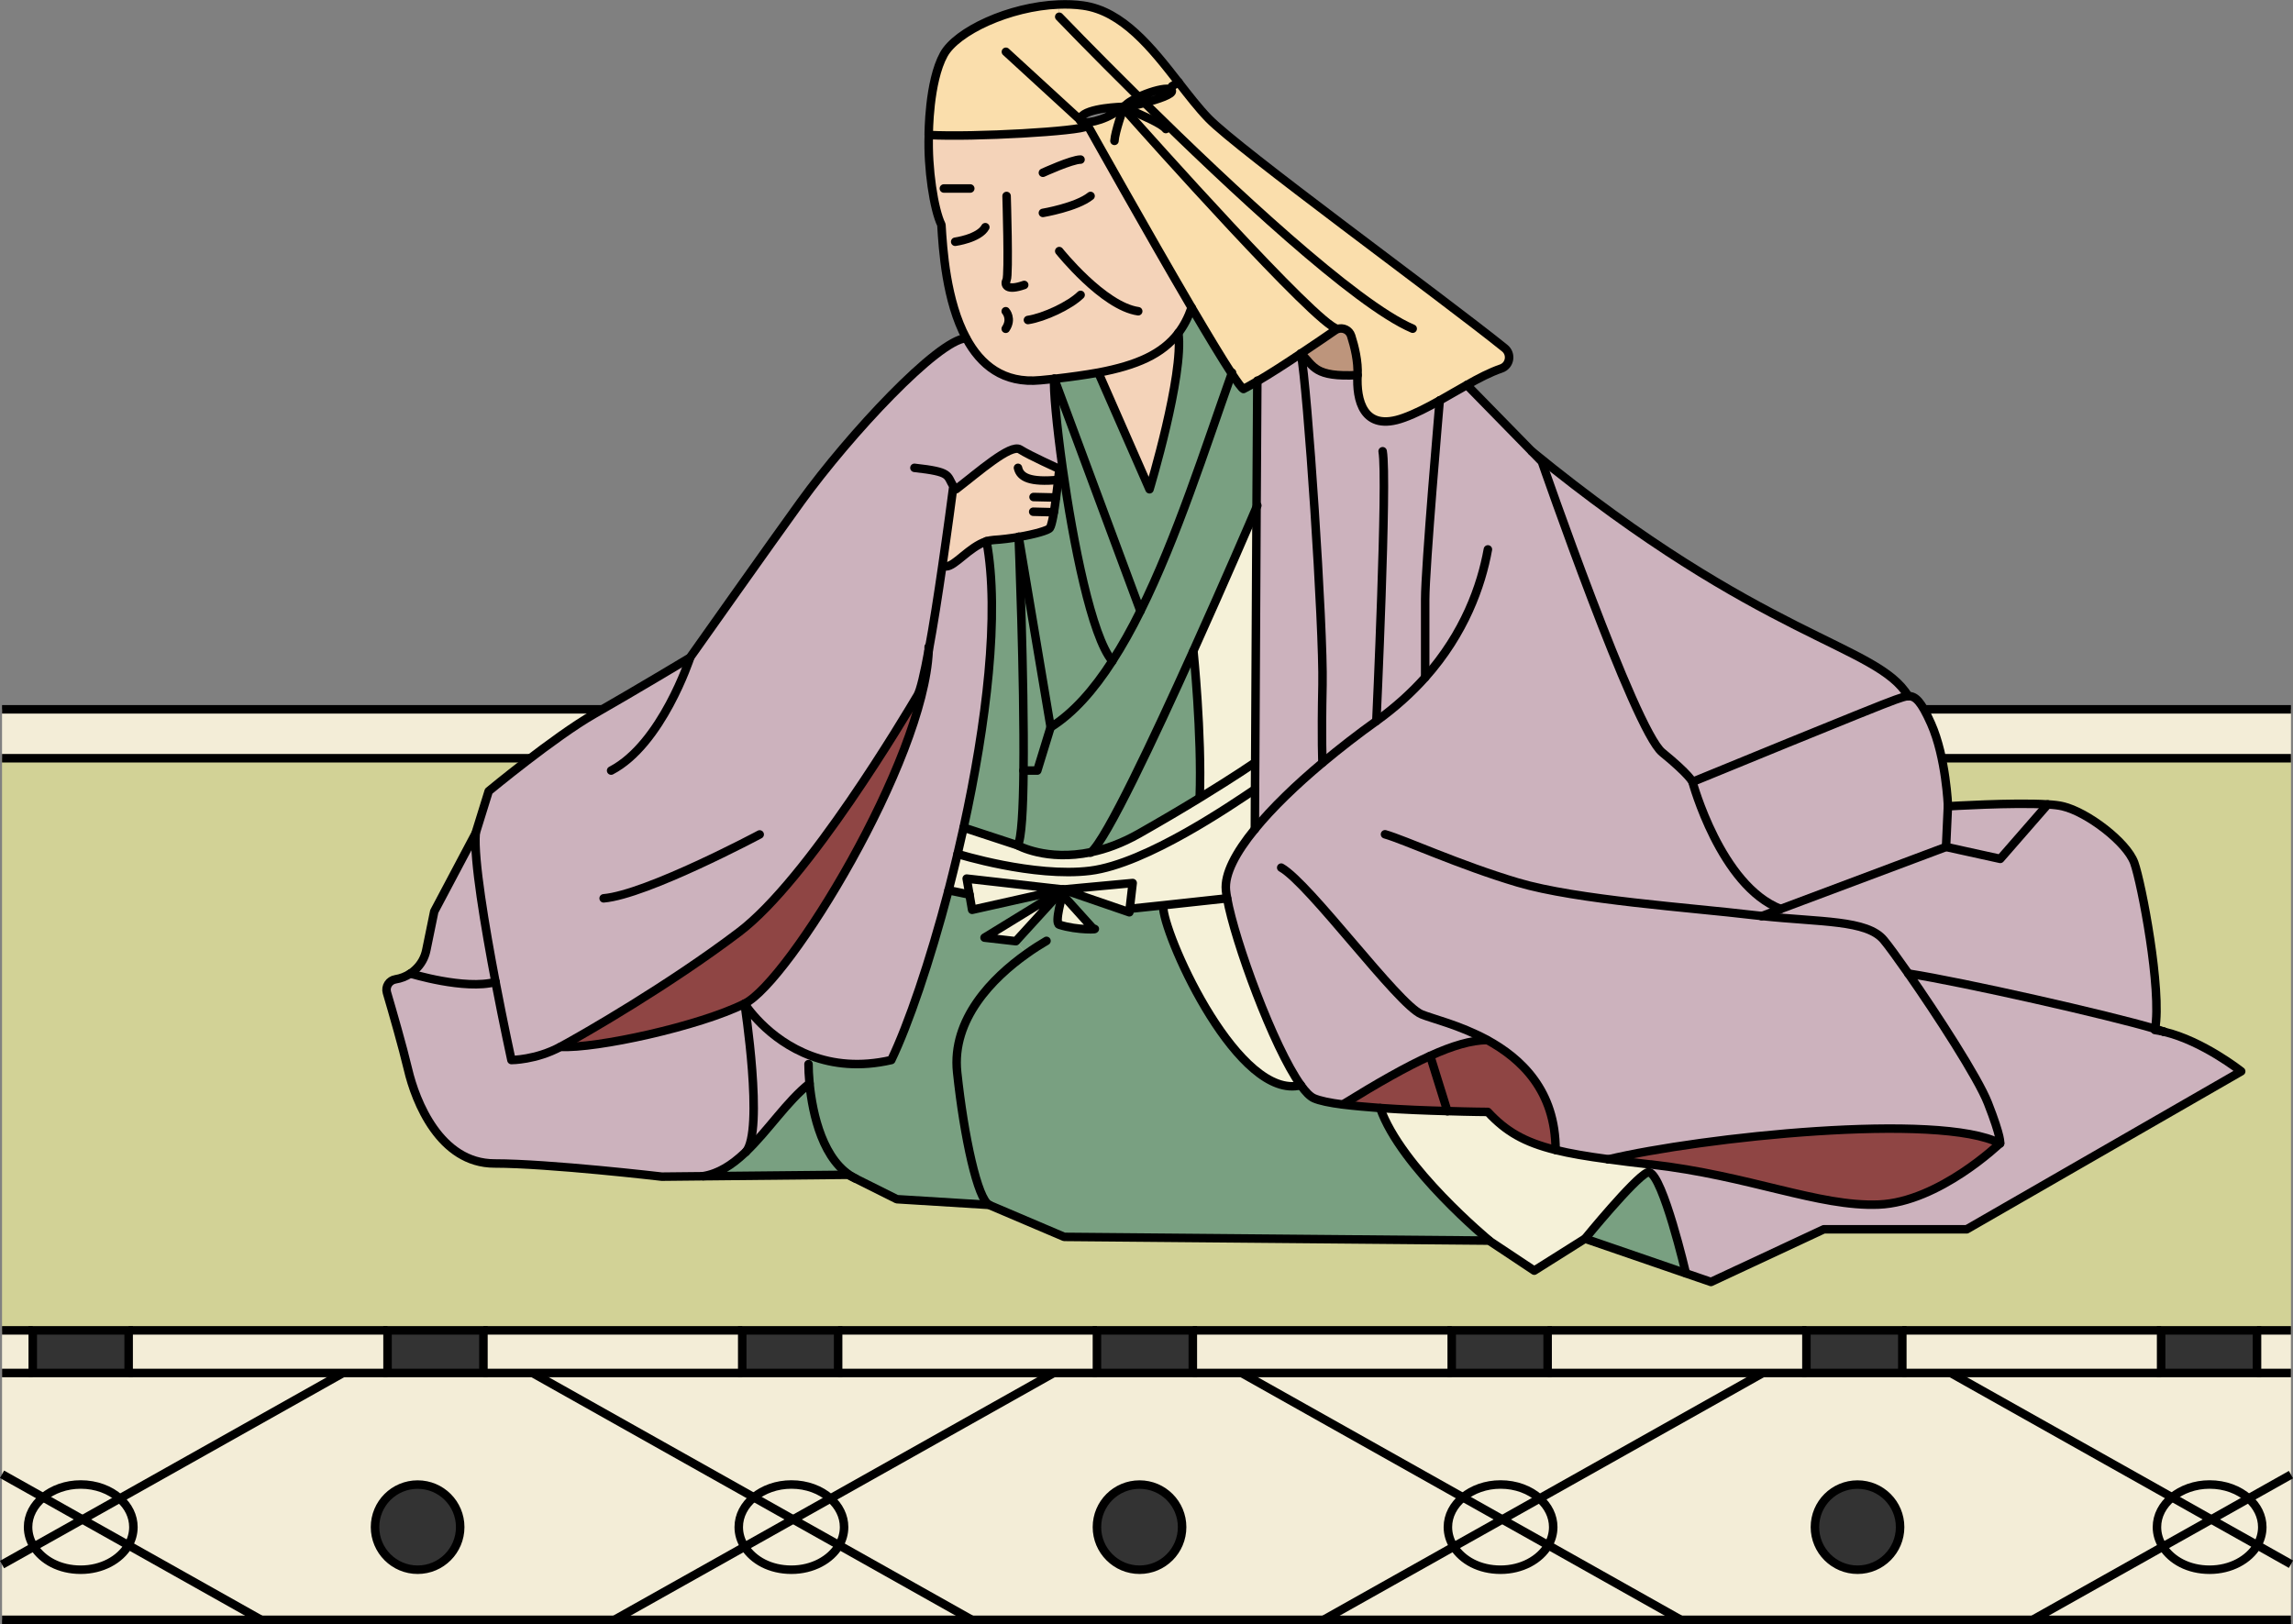 <?xml version="1.0" encoding="UTF-8"?>
<svg id="_レイヤー_1" data-name="レイヤー 1" xmlns="http://www.w3.org/2000/svg" viewBox="0 0 269.51 190.93">
  <rect x="0" y="0" width="269.51" height="190.93" fill="#808080" stroke="none"/>
  <defs>
    <style>
      .cls-1 {
        fill: #79a081;
      }

      .cls-1, .cls-2, .cls-3, .cls-4, .cls-5, .cls-6, .cls-7, .cls-8, .cls-9, .cls-10 {
        stroke-width: 0px;
      }

      .cls-2 {
        fill: #8f4544;
      }

      .cls-11 {
        stroke-miterlimit: 10;
      }

      .cls-11, .cls-12 {
        fill: none;
        stroke: #000;
      }

      .cls-3 {
        fill: #bd957c;
      }

      .cls-4 {
        fill: #f3edd7;
      }

      .cls-12 {
        stroke-linecap: round;
        stroke-linejoin: round;
      }

      .cls-5 {
        fill: #333;
      }

      .cls-6 {
        fill: #f4d3b9;
      }

      .cls-7 {
        fill: #fadeac;
      }

      .cls-8 {
        fill: #d2d296;
      }

      .cls-9 {
        fill: #f5f1d8;
      }

      .cls-10 {
        fill: #ccb2bd;
      }
    </style>
  </defs>
  <g>
    <g>
      <rect class="cls-4" x=".24" y="156.4" width="3.61" height="5.01"/>
      <path class="cls-4" d="m269.27,183.89v6.54h-30.35l15.3-8.6c1.03,1.61,3.1,2.71,5.5,2.71s4.6-1.18,5.6-2.87l3.96,2.22Z"/>
      <path class="cls-4" d="m269.27,173.36v10.53l-3.96-2.22c.38-.65.59-1.38.59-2.14,0-1.3-.61-2.48-1.61-3.37l4.98-2.8Z"/>
      <path class="cls-4" d="m269.27,161.41v11.95l-4.98,2.8c-1.13-1-2.76-1.64-4.58-1.64s-3.3.58-4.42,1.51l-26.01-14.62h39.99Z"/>
      <polygon class="cls-4" points="269.27 83.39 269.27 89.14 1.13 89.14 .24 89.14 .24 83.39 269.27 83.39"/>
      <rect class="cls-4" x="265.28" y="156.4" width="3.98" height="5.01"/>
      <path class="cls-4" d="m265.9,179.53c0,.76-.21,1.49-.59,2.14l-5.4-3.04,4.38-2.47c1,.89,1.61,2.07,1.61,3.37Z"/>
      <path class="cls-4" d="m259.91,178.63l5.4,3.04c-1,1.7-3.12,2.87-5.6,2.87s-4.47-1.1-5.5-2.71l5.7-3.2Z"/>
      <rect class="cls-5" x="254.01" y="156.4" width="11.27" height="5.01"/>
      <path class="cls-4" d="m264.29,176.16l-4.38,2.47-4.62-2.6c1.13-.93,2.69-1.51,4.42-1.51,1.82,0,3.44.63,4.58,1.64Z"/>
      <path class="cls-4" d="m259.91,178.63l-5.7,3.2c-.44-.68-.69-1.47-.69-2.3,0-1.37.68-2.6,1.77-3.5l4.62,2.6Z"/>
      <path class="cls-4" d="m229.28,161.41l26.01,14.62c-1.09.9-1.77,2.13-1.77,3.5,0,.83.25,1.62.69,2.3l-15.3,8.6h-41.35l-15.6-8.77c.38-.65.59-1.38.59-2.14,0-1.3-.61-2.48-1.61-3.36l26.25-14.76h22.08Zm-5.95,18.12c0-2.76-2.24-5-5-5s-5.01,2.24-5.01,5,2.24,5.01,5.01,5.01,5-2.24,5-5.01Z"/>
      <polygon class="cls-4" points="254.01 161.41 229.28 161.41 223.59 161.41 223.59 156.4 254.01 156.4 254.01 161.41"/>
      <rect class="cls-5" x="212.32" y="156.4" width="11.27" height="5.01"/>
      <path class="cls-5" d="m218.33,174.52c2.76,0,5,2.24,5,5s-2.24,5.01-5,5.01-5.01-2.24-5.01-5.01,2.24-5,5.01-5Z"/>
      <path class="cls-4" d="m207.2,161.41l-26.25,14.76c-1.13-1.01-2.76-1.64-4.58-1.64s-3.3.58-4.42,1.51l-26.01-14.62h61.26Z"/>
      <polygon class="cls-4" points="181.9 161.41 181.9 156.4 212.32 156.4 212.32 161.41 207.2 161.41 181.9 161.41"/>
      <path class="cls-4" d="m197.56,190.43h-42l15.3-8.6c1.03,1.61,3.11,2.71,5.5,2.71s4.6-1.18,5.6-2.87l15.6,8.77Z"/>
      <path class="cls-4" d="m182.56,179.53c0,.76-.21,1.49-.59,2.14l-5.4-3.04,4.38-2.46c1,.88,1.61,2.06,1.61,3.36Z"/>
      <path class="cls-4" d="m176.57,178.63l5.4,3.04c-1,1.7-3.12,2.87-5.6,2.87s-4.47-1.1-5.5-2.71l5.7-3.2Z"/>
      <rect class="cls-5" x="170.63" y="156.4" width="11.27" height="5.01"/>
      <path class="cls-4" d="m176.37,174.52c1.82,0,3.44.63,4.58,1.64l-4.38,2.46-4.62-2.6c1.13-.93,2.69-1.51,4.42-1.51Z"/>
      <path class="cls-4" d="m176.57,178.63l-5.7,3.2c-.44-.68-.69-1.47-.69-2.3,0-1.37.68-2.6,1.77-3.5l4.62,2.6Z"/>
      <path class="cls-4" d="m145.93,161.41l26.01,14.62c-1.09.9-1.77,2.13-1.77,3.5,0,.83.25,1.62.69,2.3l-15.3,8.6h-41.35l-15.6-8.77c.38-.65.59-1.38.59-2.14,0-1.3-.61-2.48-1.61-3.36l26.25-14.76h22.08Zm-6.99,18.12c0-2.76-2.24-5-5-5s-5.01,2.24-5.01,5,2.24,5.01,5.01,5.01,5-2.24,5-5.01Z"/>
      <polygon class="cls-4" points="170.63 161.41 145.93 161.41 140.2 161.41 140.2 156.4 170.63 156.4 170.63 161.41"/>
      <rect class="cls-5" x="128.93" y="156.4" width="11.27" height="5.01"/>
      <path class="cls-5" d="m133.94,174.52c2.76,0,5,2.24,5,5s-2.24,5.01-5,5.01-5.01-2.24-5.01-5.01,2.24-5,5.01-5Z"/>
      <path class="cls-4" d="m123.85,161.41l-26.25,14.76c-1.13-1.01-2.76-1.64-4.58-1.64s-3.3.58-4.42,1.51l-26.01-14.62h61.26Z"/>
      <polygon class="cls-4" points="128.93 161.41 123.85 161.41 98.51 161.41 98.51 156.4 128.93 156.4 128.93 161.41"/>
      <path class="cls-4" d="m114.22,190.43h-42l15.3-8.6c1.03,1.61,3.1,2.71,5.5,2.71s4.6-1.18,5.6-2.87l15.6,8.77Z"/>
      <path class="cls-4" d="m99.21,179.53c0,.76-.21,1.49-.59,2.14l-5.4-3.04,4.38-2.46c1,.88,1.61,2.06,1.61,3.36Z"/>
      <path class="cls-4" d="m93.22,178.63l5.4,3.04c-1,1.7-3.12,2.87-5.6,2.87s-4.47-1.1-5.5-2.71l5.7-3.2Z"/>
      <rect class="cls-5" x="87.24" y="156.4" width="11.27" height="5.01"/>
      <path class="cls-4" d="m93.02,174.52c1.82,0,3.44.63,4.58,1.64l-4.38,2.46-4.62-2.6c1.13-.93,2.69-1.51,4.42-1.51Z"/>
      <path class="cls-4" d="m93.22,178.63l-5.7,3.2c-.44-.68-.69-1.47-.69-2.3,0-1.37.68-2.6,1.77-3.5l4.62,2.6Z"/>
      <path class="cls-4" d="m62.59,161.41l26.01,14.62c-1.09.9-1.77,2.13-1.77,3.5,0,.83.25,1.62.69,2.3l-15.3,8.6H30.69l-15.6-8.77c.38-.65.59-1.38.59-2.14,0-1.3-.61-2.48-1.61-3.36l26.25-14.76h22.27Zm-8.5,18.12c0-2.76-2.24-5-5-5s-5.01,2.24-5.01,5,2.24,5.01,5.01,5.01,5-2.24,5-5.01Z"/>
      <polygon class="cls-4" points="87.24 161.41 62.59 161.41 56.82 161.41 56.82 156.4 87.24 156.4 87.24 161.41"/>
      <rect class="cls-5" x="45.55" y="156.4" width="11.27" height="5.01"/>
      <path class="cls-5" d="m49.09,174.52c2.76,0,5,2.24,5,5s-2.24,5.01-5,5.01-5.01-2.24-5.01-5.01,2.24-5,5.01-5Z"/>
      <polygon class="cls-4" points="45.55 161.41 40.32 161.41 15.12 161.41 15.12 156.4 45.55 156.4 45.55 161.41"/>
      <path class="cls-4" d="m30.69,190.43H.24v-6.5l3.75-2.1c1.03,1.61,3.11,2.71,5.5,2.71s4.6-1.18,5.6-2.87l15.6,8.77Z"/>
      <path class="cls-4" d="m15.68,179.53c0,.76-.21,1.49-.59,2.14l-5.4-3.04,4.38-2.46c1,.88,1.61,2.06,1.61,3.36Z"/>
      <rect class="cls-5" x="3.85" y="156.4" width="11.27" height="5.01"/>
      <path class="cls-4" d="m9.69,178.63l5.4,3.04c-1,1.7-3.12,2.87-5.6,2.87s-4.47-1.1-5.5-2.71l5.7-3.2Z"/>
      <path class="cls-4" d="m9.49,174.52c1.82,0,3.44.63,4.58,1.64l-4.38,2.46-4.62-2.6c1.13-.93,2.69-1.51,4.42-1.51Z"/>
      <path class="cls-4" d="m9.69,178.63l-5.7,3.2c-.44-.68-.69-1.47-.69-2.3,0-1.37.68-2.6,1.77-3.5l4.62,2.6Z"/>
      <path class="cls-4" d="m.24,173.32l4.82,2.71c-1.09.9-1.77,2.13-1.77,3.5,0,.83.25,1.62.69,2.3l-3.75,2.1v-10.61Z"/>
      <polygon class="cls-8" points="212.32 156.4 181.9 156.4 170.63 156.4 140.2 156.4 128.93 156.4 98.51 156.4 87.24 156.4 56.82 156.4 45.55 156.4 15.12 156.4 3.85 156.4 .24 156.4 .24 89.14 1.13 89.14 269.27 89.14 269.27 156.4 265.28 156.4 254.01 156.4 223.59 156.4 212.32 156.4"/>
      <path class="cls-4" d="m.24,161.41h40.07l-26.25,14.76c-1.13-1.01-2.76-1.64-4.58-1.64s-3.3.58-4.42,1.51l-4.82-2.71v-11.91Z"/>
    </g>
    <g>
      <polyline class="cls-11" points="269.27 190.43 238.91 190.43 197.56 190.43 155.57 190.43 114.22 190.43 72.22 190.43 30.69 190.43 .24 190.43"/>
      <line class="cls-11" x1=".24" y1="83.39" x2="269.27" y2="83.39"/>
      <line class="cls-11" x1=".24" y1="89.14" x2="269.27" y2="89.14"/>
      <line class="cls-11" x1="265.28" y1="156.4" x2="269.27" y2="156.4"/>
      <line class="cls-11" x1="223.59" y1="156.4" x2="254.01" y2="156.4"/>
      <line class="cls-11" x1="181.9" y1="156.4" x2="212.32" y2="156.4"/>
      <line class="cls-11" x1="140.2" y1="156.4" x2="170.63" y2="156.4"/>
      <line class="cls-11" x1="98.51" y1="156.4" x2="128.93" y2="156.4"/>
      <line class="cls-11" x1="56.82" y1="156.4" x2="87.24" y2="156.4"/>
      <line class="cls-11" x1="15.12" y1="156.4" x2="45.55" y2="156.4"/>
      <line class="cls-11" x1=".24" y1="156.4" x2="3.85" y2="156.4"/>
      <line class="cls-11" x1="265.28" y1="161.41" x2="269.27" y2="161.41"/>
      <polyline class="cls-11" points="223.59 161.41 229.28 161.41 254.01 161.41"/>
      <polyline class="cls-11" points="181.9 161.41 207.2 161.41 212.32 161.41"/>
      <polyline class="cls-11" points="140.2 161.41 145.93 161.41 170.63 161.41"/>
      <polyline class="cls-11" points="98.51 161.41 123.85 161.41 128.93 161.41"/>
      <polyline class="cls-11" points="56.82 161.41 62.59 161.41 87.24 161.41"/>
      <polyline class="cls-11" points="15.12 161.41 40.32 161.41 45.55 161.41"/>
      <line class="cls-11" x1=".24" y1="161.41" x2="3.85" y2="161.41"/>
      <polyline class="cls-11" points="72.22 190.43 87.53 181.83 93.22 178.63 97.6 176.17 123.85 161.41"/>
      <polyline class="cls-11" points="114.22 190.43 98.62 181.66 93.22 178.63 88.6 176.03 62.59 161.41"/>
      <path class="cls-11" d="m138.94,179.53c0,2.77-2.24,5.01-5,5.01s-5.01-2.24-5.01-5.01,2.24-5,5.01-5,5,2.24,5,5Z"/>
      <path class="cls-11" d="m223.33,179.53c0,2.77-2.24,5.01-5,5.01s-5.01-2.24-5.01-5.01,2.24-5,5.01-5,5,2.24,5,5Z"/>
      <path class="cls-11" d="m97.6,176.17c1,.88,1.61,2.06,1.61,3.36,0,.76-.21,1.49-.59,2.14-1,1.7-3.12,2.87-5.6,2.87s-4.47-1.1-5.5-2.71c-.44-.68-.69-1.47-.69-2.3,0-1.37.68-2.6,1.77-3.5,1.13-.93,2.69-1.51,4.42-1.51,1.82,0,3.44.63,4.58,1.64Z"/>
      <polyline class="cls-11" points=".24 183.93 3.99 181.83 9.69 178.63 14.07 176.17 40.32 161.41"/>
      <polyline class="cls-11" points="30.69 190.43 15.09 181.66 9.69 178.63 5.07 176.03 .24 173.32"/>
      <path class="cls-11" d="m14.07,176.17c1,.88,1.61,2.06,1.61,3.36,0,.76-.21,1.49-.59,2.14-1,1.7-3.12,2.87-5.6,2.87s-4.47-1.1-5.5-2.71c-.44-.68-.69-1.47-.69-2.3,0-1.37.68-2.6,1.77-3.5,1.13-.93,2.69-1.51,4.42-1.51,1.82,0,3.44.63,4.58,1.64Z"/>
      <polyline class="cls-11" points="155.57 190.43 170.87 181.83 176.57 178.63 180.95 176.17 207.2 161.41"/>
      <polyline class="cls-11" points="197.56 190.43 181.97 181.66 176.57 178.63 171.94 176.03 145.93 161.41"/>
      <path class="cls-11" d="m180.95,176.17c1,.88,1.61,2.06,1.61,3.36,0,.76-.21,1.49-.59,2.14-1,1.7-3.12,2.87-5.6,2.87s-4.47-1.1-5.5-2.71c-.44-.68-.69-1.47-.69-2.3,0-1.37.68-2.6,1.77-3.5,1.13-.93,2.69-1.51,4.42-1.51,1.82,0,3.44.63,4.58,1.64Z"/>
      <polyline class="cls-11" points="238.91 190.43 254.21 181.83 259.91 178.63 264.29 176.16 269.27 173.36"/>
      <polyline class="cls-11" points="269.27 183.89 265.31 181.66 259.91 178.63 255.29 176.03 229.28 161.41"/>
      <path class="cls-11" d="m264.29,176.16c1,.89,1.61,2.07,1.61,3.37,0,.76-.21,1.49-.59,2.14-1,1.7-3.12,2.87-5.6,2.87s-4.47-1.1-5.5-2.71c-.44-.68-.69-1.47-.69-2.3,0-1.37.68-2.6,1.77-3.5,1.13-.93,2.69-1.51,4.42-1.51,1.82,0,3.44.63,4.58,1.64Z"/>
      <path class="cls-11" d="m54.09,179.53c0,2.77-2.24,5.01-5,5.01s-5.01-2.24-5.01-5.01,2.24-5,5.01-5,5,2.24,5,5Z"/>
      <rect class="cls-11" x="3.85" y="156.4" width="11.27" height="5.01"/>
      <rect class="cls-11" x="45.55" y="156.4" width="11.27" height="5.01"/>
      <rect class="cls-11" x="87.24" y="156.4" width="11.27" height="5.01"/>
      <rect class="cls-11" x="128.93" y="156.4" width="11.27" height="5.01"/>
      <rect class="cls-11" x="170.63" y="156.4" width="11.27" height="5.01"/>
      <rect class="cls-11" x="212.32" y="156.4" width="11.27" height="5.01"/>
      <rect class="cls-11" x="254.01" y="156.4" width="11.27" height="5.01"/>
    </g>
  </g>
  <g>
    <g>
      <path class="cls-10" d="m263.43,125.94l-32.26,18.57h-16.8l-13.26,6.19-2.97-1.02s-2.69-11.49-4.32-11.86l.1-.91s.08,0,.11,0c11.64,1.32,19.74,5.01,26.81,4.72,7.07-.29,14.25-7.21,14.25-7.21,0,0,.19-.6-1.43-4.73-1.18-3-6.02-10.45-9.37-15.25,6.54,1.02,23.59,4.89,28.99,6.5,0,.04,0,.09-.02.13.35.05.69.11,1.05.2.03,0,.04,0,.06.02,4.52,1.06,9.05,4.65,9.05,4.65Z"/>
      <path class="cls-10" d="m250.83,101.41c.87,2.41,3.27,15.01,2.45,19.54-5.39-1.61-22.44-5.48-28.99-6.5-1.26-1.79-2.29-3.22-2.86-3.9-1.97-2.4-7.46-2.09-14.39-2.84l2.24-.85,19.45-7.29,6.37,1.4,5.57-6.41c.72.04,1.32.11,1.76.22,2.87.67,7.51,4.2,8.4,6.63Z"/>
      <path class="cls-10" d="m240.68,94.57l-5.57,6.41-6.37-1.4.22-4.79s7.67-.48,11.73-.22Z"/>
      <path class="cls-10" d="m207.04,107.71c6.93.74,12.42.44,14.39,2.84.56.68,1.6,2.11,2.86,3.9,3.35,4.8,8.2,12.25,9.37,15.25,1.62,4.13,1.43,4.73,1.43,4.73-7.12-3.72-35.14-.74-46.06,1.87-2.48-.33-4.5-.68-6.19-1.09h0c0-6.97-4.02-10.76-8.08-12.96v.03c-1.87.03-4.03.66-6.66,1.86-2.82,1.27-6.18,3.19-10.26,5.71h0c-1.54-.19-2.76-.44-3.41-.74-.46-.21-.98-.74-1.54-1.53-3.21-4.47-7.76-16.93-8.66-21.97-.07-.36-.11-.68-.14-.96-.17-1.91,1.16-4.43,3.39-7.16,2.05-2.53,4.87-5.24,7.96-7.82,2.04-1.71,4.2-3.38,6.33-4.9,2.26-1.62,4.15-3.36,5.75-5.14h0v-9.15c0-3.78,1.66-22.9,1.71-23.4h0c1.07-.61,2.15-1.25,3.19-1.83l7.62,7.79,1.19,1.22s10.91,31.53,14.14,34.18c3.25,2.65,3.57,3.47,3.57,3.47,0,0,3.29,12.21,10.36,14.94l-2.24.85Z"/>
      <path class="cls-2" d="m235.1,134.43s-7.18,6.92-14.25,7.21c-7.07.29-15.17-3.39-26.81-4.72-.03,0-.08,0-.11,0-1.81-.22-3.43-.41-4.89-.61,10.92-2.61,38.94-5.59,46.06-1.87Z"/>
      <path class="cls-10" d="m228.95,94.78l-.22,4.79-19.45,7.29c-7.07-2.73-10.36-14.94-10.36-14.94,0,0,22.07-9.07,23.84-9.66.61-.2,1.1-.41,1.53-.42.83-.03,1.51.62,2.67,3.23,1.77,3.97,1.99,9.72,1.99,9.72Z"/>
      <path class="cls-10" d="m224.29,81.84c-.43.02-.92.23-1.53.42-1.77.59-23.84,9.66-23.84,9.66,0,0-.32-.82-3.57-3.47-3.24-2.65-14.14-34.18-14.14-34.18l-1.19-1.22c27.26,22.29,40.62,22.67,44.26,28.79Z"/>
      <path class="cls-1" d="m198.14,149.68l-11.83-4.07s5.7-6.99,7.29-7.76c.07-.03.15-.04.23-.03,1.63.36,4.32,11.86,4.32,11.86Z"/>
      <path class="cls-9" d="m189.03,136.3c1.46.21,3.08.4,4.89.61l-.1.91c-.08-.02-.16,0-.23.03-1.59.77-7.29,7.76-7.29,7.76l-5.97,3.76-5.31-3.53s-10.38-8.57-12.81-15.57c2.68.19,5.57.3,7.9.36,2.76.09,4.76.1,4.76.1,2.12,2.29,4.29,3.56,7.96,4.47,1.69.42,3.7.76,6.19,1.09Z"/>
      <path class="cls-2" d="m182.84,135.2h0c-3.67-.91-5.84-2.18-7.96-4.47,0,0-2-.02-4.76-.1l-2.02-6.49c2.63-1.2,4.8-1.83,6.66-1.86v-.03c4.06,2.2,8.08,5.99,8.08,12.95Z"/>
      <path class="cls-7" d="m132.76,12.91c-.22-.09-.41-.17-.58-.26.35-.07,1.32-.29,2.34-.56,1.62-.43,3.4-1.01,3.22-1.45-.06-.14-.27-.21-.57-.21l.58-.29.78-.48c1.2,1.55,2.35,3.05,3.51,4.23,3.56,3.69,27.16,20.85,34.82,27.01.86.69.62,2.06-.42,2.41-1.26.43-2.61,1.13-4.02,1.93-1.05.58-2.12,1.22-3.19,1.82h0c-1.42.8-2.85,1.54-4.21,2.03-4.86,1.77-5.6-2.21-5.45-5,.09-1.6-.35-3.38-.75-4.63-.22-.69-.97-1.03-1.62-.79l-.02-.03c-2.41-.42-22.69-23.2-24.58-25.33l.17-.41Z"/>
      <path class="cls-1" d="m120.64,112.14l-1.24-1.49,5.54-6.08,7.8,2.68.04-.41h0l3.89-.42.04.43c.44,3.98,8.92,22.56,16.17,20.72.56.79,1.08,1.32,1.54,1.53.65.29,1.87.55,3.41.74,1.29.16,2.8.29,4.37.41,2.43,7,12.81,15.57,12.81,15.57l-49.94-.44-8.84-3.76c-1.32-.59-2.94-7.95-3.76-15.57-.67-6.26,4.21-11.12,8.14-13.93Zm3.86-3.43c2.11.69,5,.57,3.97.45l-3.58-3.97s-.99,3.32-.39,3.52Z"/>
      <path class="cls-2" d="m168.1,124.14l2.02,6.49c-2.34-.06-5.22-.17-7.9-.36-1.58-.11-3.08-.24-4.37-.41h0c4.08-2.53,7.44-4.45,10.26-5.72Z"/>
      <path class="cls-10" d="m161.78,84.77c-2.13,1.52-4.28,3.19-6.33,4.9,0,0-.16-2.54,0-9.17s-1.77-35.21-2.54-38.94c1.58,1.55,1.58,2.8,6.66,2.55-.15,2.8.59,6.78,5.45,5,1.36-.49,2.79-1.23,4.21-2.03-.04.49-1.71,19.61-1.71,23.4v9.14h0c-1.59,1.79-3.49,3.53-5.75,5.15Z"/>
      <path class="cls-3" d="m158.81,39.48c.4,1.25.84,3.03.75,4.63-5.08.25-5.08-1-6.66-2.55,1.56-1.04,3.01-2.03,4.01-2.72.09-.06.18-.11.28-.15.65-.24,1.4.1,1.62.79Z"/>
      <path class="cls-7" d="m132.04,12.69s.05,0,.14-.03c.17.09.36.17.58.26l-.17.41c1.9,2.14,22.18,24.91,24.58,25.33l.02.03c-.1.03-.19.09-.28.15-1,.68-2.45,1.68-4.01,2.72-1.75,1.17-3.64,2.39-5.12,3.26-.62.37-1.18.68-1.63.91-.18-.09-.68-.74-1.38-1.82-1.13-1.73-2.83-4.54-4.72-7.76-5.27-8.98-12.02-21.06-12.02-21.06l-.29-.27-.52-.48c.84.23,3.29-.43,4.73-1.79.04.03.1.04.15.07-.03.03-.04.04-.05.07Z"/>
      <path class="cls-10" d="m147.69,59.63l.09-14.81c1.49-.87,3.38-2.09,5.12-3.26.76,3.73,2.68,32.31,2.54,38.94s0,9.17,0,9.17c-3.09,2.59-5.91,5.3-7.96,7.82l.03-4.7.02-3.12.16-30.04Z"/>
      <path class="cls-9" d="m152.9,127.58c-7.25,1.84-15.73-16.74-16.17-20.72l-.04-.43,7.55-.81c.9,5.04,5.45,17.49,8.66,21.97Z"/>
      <path class="cls-1" d="m147.78,44.82l-.09,14.81c-.55,1.3-3.74,8.72-7.43,16.9-4.71,10.46-10.21,22.11-12.02,23.66-5.24,1.1-8.62-.8-8.62-.8.44-.79.63-4.28.68-8.8h1.62l1.57-5.08c2.67-1.67,5.07-4.4,7.25-7.79,1.16-1.8,2.27-3.78,3.31-5.89,4.26-8.57,7.64-19.22,10.73-27.91.7,1.07,1.19,1.73,1.38,1.82.45-.23,1-.54,1.63-.91Z"/>
      <path class="cls-9" d="m147.69,59.63l-.16,30.04h-.05s-2.36,1.63-6.41,4.1l-.06-.1c.28-7.31-.74-17.16-.74-17.16,3.69-8.17,6.87-15.6,7.43-16.9Z"/>
      <path class="cls-9" d="m128.24,100.19c1.7-.35,3.58-1.02,5.62-2.17,2.76-1.57,5.18-3,7.2-4.24,4.05-2.48,6.41-4.1,6.41-4.1h.05l-.02,3.12c-2.54,1.7-12.75,8.76-19.38,9.58-6.63.81-15.58-1.98-15.58-1.98.24-1.02.48-2.06.71-3.1l6.36,2.09s3.38,1.9,8.62.8Z"/>
      <path class="cls-9" d="m147.51,92.79l-.03,4.7c-2.23,2.73-3.57,5.25-3.39,7.16.03.28.07.6.14.96l-7.55.81-3.89.42h0l.35-3.03-8.19.75-11.32-1.27.33,1.88-2.46-.51c.36-1.39.72-2.82,1.06-4.27,0,0,8.95,2.8,15.58,1.98,6.63-.82,16.84-7.89,19.38-9.58Z"/>
      <path class="cls-1" d="m141,93.68l.06.1c-2.02,1.24-4.44,2.67-7.2,4.24-2.03,1.15-3.92,1.82-5.62,2.17,1.81-1.56,7.31-13.21,12.02-23.66,0,0,1.01,9.84.74,17.16Z"/>
      <path class="cls-1" d="m140.06,36.15c1.89,3.21,3.58,6.02,4.72,7.76-3.09,8.7-6.47,19.34-10.73,27.91l-10.14-27.29c1.92-.22,3.64-.46,5.2-.74l.03.12,5.97,13.61s4.06-13.43,3.39-18.38c.65-.85,1.16-1.83,1.56-2.99Z"/>
      <path class="cls-6" d="m138.5,39.14c.67,4.94-3.39,18.38-3.39,18.38l-5.97-13.61-.03-.12c4.49-.85,7.5-2.16,9.39-4.65Z"/>
      <path class="cls-6" d="m138.5,39.14c-1.89,2.48-4.9,3.8-9.39,4.65-1.56.29-3.28.53-5.2.74-.53.05-1.06.11-1.62.16-4.35.42-7.05-1.82-8.72-4.93-2.37-4.38-2.74-10.49-2.92-13.34-.88-1.77-1.63-6.66-1.48-10.57,5.32.29,17.84-.44,18.57-1.03l.29.27s6.75,12.07,12.02,21.06c-.4,1.15-.91,2.14-1.56,2.99Z"/>
      <path class="cls-7" d="m138.53,9.67l-.78.48-.58.29c-.78,0-2.19.42-3.34.97-5.47-5.41-9.33-9.43-9.33-9.43l-.07-1.45c.98-.04,1.94,0,2.87.12,4.67.64,8.12,5.03,11.23,9.03Z"/>
      <path class="cls-1" d="m123.91,44.53l10.14,27.29c-1.04,2.11-2.15,4.09-3.31,5.89-2.44-2.86-4.62-14-5.84-22.64-.72-5.13-1.1-9.38-.99-10.54Z"/>
      <polygon class="cls-9" points="133.13 103.81 132.78 106.84 132.74 107.25 124.94 104.57 133.13 103.81"/>
      <path class="cls-7" d="m126.94,14.08s0,0,0,0c.02.11.11.19.26.24,0,0,.02,0,.02,0l.52.48c-.74.59-13.25,1.32-18.57,1.03,0-.12,0-6.26,1.77-9.47,1.51-2.73,7.68-5.64,13.49-5.87l.07,1.45s3.86,4.02,9.33,9.43c-.8.37-1.48.81-1.73,1.21-.05-.03-.1-.04-.15-.07,0,0-4.23.1-4.92,1.25-.07.11-.1.21-.09.29Z"/>
      <path class="cls-9" d="m128.47,109.16c1.03.12-1.86.24-3.97-.45-.6-.2.39-3.52.39-3.52l3.58,3.97Z"/>
      <path class="cls-1" d="m124.89,55.07c1.22,8.65,3.4,19.78,5.84,22.64-2.18,3.39-4.58,6.12-7.25,7.79l-3.76-22.39c1.93-.33,3.51-.79,3.68-1.06.25-.36.52-1.99.72-3.57.23-1.71.39-3.37.39-3.37l.38-.05Z"/>
      <polygon class="cls-9" points="124.94 104.57 119.4 110.65 115.72 110.23 124.94 104.57"/>
      <path class="cls-1" d="m124.94,104.57l-9.22,5.67,3.68.42,1.24,1.49c-3.94,2.8-8.81,7.67-8.14,13.93.81,7.62,2.43,14.98,3.76,15.57l-10.83-.67-4.86-2.43c-3.84-1.92-5.05-7.6-5.4-11.16-.1-.95-.12-1.75-.12-2.29l.35-.94c2.52.93,5.64,1.32,9.37.47,2.01-4.17,4.53-11.53,6.73-19.96l2.46.51.31,1.79,10.68-2.4Z"/>
      <polygon class="cls-9" points="124.94 104.57 114.26 106.96 113.95 105.17 113.62 103.29 124.94 104.57"/>
      <path class="cls-10" d="m112.02,57.42c-.13,1-.63,4.79-1.26,9.1-.49,3.38-1.06,7.07-1.61,10,0,0,0,.02,0,.03-.48,2.62-.94,4.62-1.29,5.21-1.32,2.21-12.81,21.66-20.99,27.84-8.17,6.19-18.12,11.93-20.99,13.48s-5.75,1.55-5.75,1.55c0,0-.9-4.11-1.87-9.18-1.23-6.45-2.58-14.44-2.33-17.46l1.54-4.96s7.74-6.41,12.38-9.06,11.27-6.63,11.27-6.63c0,0,9.71-13.74,13.04-18.34,5.75-7.95,16.07-19,19.41-19.22,1.68,3.12,4.37,5.36,8.72,4.93.55-.05,1.09-.11,1.62-.16-.11,1.16.27,5.41.99,10.54l-.38.05s-3.52-1.58-4.62-2.29c-1.11-.71-4.92,2.68-7.51,4.67l-.36-.09Z"/>
      <path class="cls-6" d="m124.12,58.49c-.2,1.58-.47,3.2-.72,3.57-.17.27-1.75.73-3.68,1.06-.93.16-1.94.29-2.92.35-.29.02-.58.08-.86.16-2.02.65-3.71,2.96-4.75,2.95l-.45-.06c.63-4.31,1.13-8.1,1.26-9.1l.36.09c2.6-1.99,6.41-5.38,7.51-4.67,1.1.71,4.62,2.29,4.62,2.29,0,0-.16,1.66-.39,3.37Z"/>
      <path class="cls-1" d="m119.73,63.11l3.76,22.39-1.57,5.08h-1.62c.11-10.79-.57-27.47-.57-27.47Z"/>
      <path class="cls-1" d="m120.3,90.59c-.04,4.53-.23,8.01-.68,8.8l-6.36-2.09c2.67-12.13,4.28-25.14,2.69-33.67.28-.09.56-.15.86-.16.98-.05,1.99-.18,2.92-.35,0,0,.68,16.68.57,27.47Z"/>
      <path class="cls-10" d="m115.95,63.62c1.59,8.53-.03,21.54-2.69,33.67-.23,1.04-.47,2.08-.71,3.1-.35,1.45-.7,2.87-1.06,4.27-2.21,8.43-4.73,15.79-6.73,19.96-3.73.86-6.86.46-9.37-.47-5.25-1.93-7.88-6.16-7.88-6.16,5.24-2.62,21.05-28.51,21.63-41.45,0,0,0-.02,0-.03.55-2.93,1.12-6.62,1.61-10l.45.06c1.04,0,2.74-2.3,4.75-2.95Z"/>
      <path class="cls-2" d="m107.84,81.75c.35-.59.8-2.59,1.29-5.21-.58,12.94-16.39,38.83-21.63,41.45-5.31,2.65-17.44,5.31-21.64,5.08,2.87-1.55,12.82-7.29,20.99-13.48,8.18-6.19,19.67-25.64,20.99-27.84Z"/>
      <path class="cls-1" d="m100.56,138.54l-.88-.44-17.02.17c1.81-.29,3.38-1.33,4.85-2.7.05-.04.1-.09.15-.14,2.63-2.5,4.89-6.01,7.5-8.05.35,3.56,1.56,9.24,5.4,11.16Z"/>
      <path class="cls-10" d="m95.38,124.15l-.35.94c0,.54.03,1.33.12,2.29-2.61,2.04-4.87,5.55-7.5,8.05,2.17-2.45-.15-17.44-.15-17.44,0,0,2.63,4.23,7.88,6.16Z"/>
      <path class="cls-10" d="m87.5,117.99s2.32,14.99.15,17.44c-.05.05-.1.1-.15.14-1.46,1.37-3.04,2.41-4.85,2.7l-4.86.05s-13.26-1.55-19.67-1.55-9.28-7.29-10.16-11.05c-.64-2.7-1.85-6.89-2.48-9.03-.21-.72.26-1.45,1-1.57.63-.1,1.23-.33,1.75-.68,0,0,6.37,1.97,10.01.99.97,5.07,1.87,9.18,1.87,9.18,0,0,2.87,0,5.75-1.55,4.2.23,16.33-2.43,21.64-5.08Z"/>
      <path class="cls-10" d="m58.25,115.44c-3.64.99-10.01-.99-10.01-.99.22-.14.42-.29.61-.48.64-.6,1.09-1.38,1.27-2.29l.93-4.53,4.86-9.18c-.25,3.02,1.1,11.01,2.33,17.46Z"/>
    </g>
    <g>
      <path class="cls-12" d="m109.17,15.86c-.15,3.9.6,8.8,1.48,10.57.17,2.85.55,8.96,2.92,13.34,1.68,3.12,4.37,5.36,8.72,4.93.55-.05,1.09-.11,1.62-.16,1.92-.22,3.64-.46,5.2-.74,4.49-.85,7.5-2.16,9.39-4.65.65-.85,1.16-1.83,1.56-2.99"/>
      <path class="cls-12" d="m169.22,47.08c1.07-.6,2.15-1.24,3.19-1.82,1.4-.8,2.76-1.5,4.02-1.93,1.05-.35,1.28-1.72.42-2.41-7.66-6.16-31.26-23.33-34.82-27.01-1.15-1.19-2.3-2.68-3.51-4.23-3.11-4-6.56-8.39-11.23-9.03-.93-.13-1.9-.16-2.87-.12-5.81.23-11.98,3.14-13.49,5.87-1.77,3.21-1.77,9.35-1.77,9.47,5.32.29,17.84-.44,18.57-1.03"/>
      <path class="cls-12" d="m127.22,14.34l.52.48.29.27s6.75,12.07,12.02,21.06c1.89,3.21,3.58,6.02,4.72,7.76.7,1.07,1.19,1.73,1.38,1.82.45-.23,1-.54,1.63-.91,1.49-.87,3.38-2.09,5.12-3.26,1.56-1.04,3.01-2.03,4.01-2.72.09-.06.18-.11.28-.15.65-.24,1.4.1,1.62.79.4,1.25.84,3.03.75,4.63-.15,2.8.59,6.78,5.45,5,1.36-.49,2.79-1.23,4.21-2.03"/>
      <line class="cls-12" x1="126.95" y1="14.09" x2="127.21" y2="14.33"/>
      <line class="cls-12" x1="118.23" y1="6.09" x2="126.94" y2="14.08"/>
      <path class="cls-12" d="m124.5,1.97s3.86,4.02,9.33,9.43c.23.23.46.45.69.68,9.98,9.82,24.75,23.68,31.52,26.56"/>
      <path class="cls-12" d="m132.45,13.16s.05.05.14.16c1.9,2.14,22.18,24.91,24.58,25.33"/>
      <path class="cls-12" d="m118.31,23.04s.29,9.28,0,9.87,0,1.32,2.07.59"/>
      <path class="cls-12" d="m124.5,29.52s5.16,6.48,9.28,7.07"/>
      <path class="cls-12" d="m118.21,36.59s.79.88,0,2.06"/>
      <path class="cls-12" d="m120.82,37.62c1.91-.29,4.93-1.71,6.19-2.95"/>
      <path class="cls-12" d="m122.58,25.03s3.97-.67,5.6-1.99"/>
      <path class="cls-12" d="m112.27,28.42s2.8-.38,3.54-1.71"/>
      <path class="cls-12" d="m122.58,20.31s3.38-1.55,4.42-1.55"/>
      <line class="cls-12" x1="114.04" y1="22.16" x2="110.94" y2="22.16"/>
      <path class="cls-12" d="m129.14,43.91l5.97,13.61s4.06-13.43,3.39-18.38h0"/>
      <path class="cls-12" d="m254.37,121.3c4.52,1.06,9.05,4.65,9.05,4.65l-32.26,18.57h-16.8l-13.26,6.19-2.97-1.02-11.83-4.07-5.97,3.76-5.31-3.53-49.94-.44-8.84-3.76-10.83-.67-4.86-2.43-.88-.44-17.02.17-4.86.05s-13.26-1.55-19.67-1.55-9.28-7.29-10.16-11.05c-.64-2.7-1.85-6.89-2.48-9.03-.21-.72.26-1.45,1-1.57.63-.1,1.23-.33,1.75-.68.22-.14.42-.29.61-.48.64-.6,1.09-1.38,1.27-2.29l.93-4.53,4.86-9.18,1.54-4.96s7.74-6.41,12.38-9.06,11.27-6.63,11.27-6.63c0,0,9.71-13.74,13.04-18.34,5.75-7.95,16.07-19,19.41-19.22"/>
      <path class="cls-12" d="m172.41,45.26l7.62,7.79,1.19,1.22s10.91,31.53,14.14,34.18c3.25,2.65,3.57,3.47,3.57,3.47,0,0,22.07-9.07,23.84-9.66.61-.2,1.1-.41,1.53-.42.83-.03,1.51.62,2.67,3.23,1.77,3.97,1.99,9.72,1.99,9.72,0,0,7.67-.48,11.73-.22.72.04,1.32.11,1.76.22,2.87.67,7.51,4.2,8.4,6.63.87,2.41,3.27,15.01,2.45,19.54,0,.04,0,.09-.02.13.35.05.69.11,1.05.2"/>
      <path class="cls-12" d="m109.13,76.54c-.48,2.62-.94,4.62-1.29,5.21-1.32,2.21-12.81,21.66-20.99,27.84-8.17,6.19-18.12,11.93-20.99,13.48s-5.75,1.55-5.75,1.55c0,0-.9-4.11-1.87-9.18-1.23-6.45-2.58-14.44-2.33-17.46"/>
      <path class="cls-12" d="m107.48,55c4.35.48,3.77.85,4.57,2.16,0,0,0,.09-.03.25-.13,1-.63,4.79-1.26,9.1-.49,3.38-1.06,7.07-1.61,10"/>
      <path class="cls-12" d="m89.29,98.1s-13.26,7.07-18.34,7.51"/>
      <path class="cls-12" d="m81.11,77.33s-3.32,10.16-9.28,13.26"/>
      <path class="cls-12" d="m109.15,76.05c0,.15,0,.3,0,.46,0,0,0,.02,0,.03-.58,12.94-16.39,38.83-21.63,41.45-5.31,2.65-17.44,5.31-21.64,5.08"/>
      <path class="cls-12" d="m112.38,57.51c2.6-1.99,6.41-5.38,7.51-4.67,1.1.71,4.62,2.29,4.62,2.29,0,0-.16,1.66-.39,3.37-.2,1.58-.47,3.2-.72,3.57-.17.27-1.75.73-3.68,1.06-.93.16-1.94.29-2.92.35-.29.02-.58.08-.86.16-2.02.65-3.71,2.96-4.75,2.95"/>
      <path class="cls-12" d="m119.65,55c.25,1.14,1.43,1.72,4.72,1.42"/>
      <line class="cls-12" x1="121.48" y1="58.43" x2="124.12" y2="58.49"/>
      <line class="cls-12" x1="121.44" y1="60.16" x2="123.86" y2="60.22"/>
      <polyline class="cls-12" points="147.78 44.75 147.78 44.82 147.69 59.63 147.53 89.67 147.51 92.79 147.49 97.49"/>
      <path class="cls-12" d="m174.88,64.59c-.77,4.27-2.75,9.86-7.36,15.04-1.59,1.78-3.49,3.52-5.75,5.14-2.13,1.52-4.28,3.19-6.33,4.9-3.09,2.59-5.91,5.3-7.96,7.82-2.23,2.73-3.57,5.25-3.39,7.16.03.28.07.6.14.96.9,5.04,5.45,17.49,8.66,21.97.56.79,1.08,1.32,1.54,1.53.65.29,1.87.55,3.41.74,1.29.16,2.8.29,4.37.41,2.68.19,5.57.3,7.9.36,2.76.09,4.76.1,4.76.1,2.12,2.29,4.29,3.56,7.96,4.47,1.69.42,3.7.76,6.19,1.09,1.46.21,3.08.4,4.89.61.03,0,.08,0,.11,0,11.64,1.32,19.74,5.01,26.81,4.72,7.07-.29,14.25-7.21,14.25-7.21,0,0,.19-.6-1.43-4.73-1.18-3-6.02-10.45-9.37-15.25-1.26-1.79-2.29-3.22-2.86-3.9-1.97-2.4-7.46-2.09-14.39-2.84-.3-.03-.61-.07-.93-.1-7.37-.88-20.77-1.77-27.7-3.83-6.92-2.06-13.26-5-15.61-5.67"/>
      <path class="cls-12" d="m150.59,102c3.37,1.91,13.68,16.06,16.48,17.24,1.24.52,4.47,1.26,7.69,3,4.05,2.2,8.08,5.99,8.08,12.95"/>
      <path class="cls-12" d="m174.76,122.27c-1.86.03-4.02.66-6.66,1.86-2.82,1.27-6.18,3.19-10.26,5.71"/>
      <polyline class="cls-12" points="168.1 124.14 170.12 130.63 170.12 130.64"/>
      <path class="cls-12" d="m189.01,136.3s0,0,.02,0c10.92-2.61,38.94-5.59,46.06-1.87"/>
      <path class="cls-12" d="m224.29,114.45c6.54,1.02,23.59,4.89,28.99,6.5.42.12.77.23,1.03.33.03,0,.04,0,.06.02"/>
      <polyline class="cls-12" points="207.04 107.71 207.04 107.71 209.29 106.86 228.73 99.57 235.1 100.97 240.68 94.57"/>
      <path class="cls-12" d="m198.93,91.92s3.29,12.21,10.36,14.94"/>
      <path class="cls-12" d="m152.9,41.55c.76,3.73,2.68,32.31,2.54,38.94s0,9.17,0,9.17"/>
      <path class="cls-12" d="m162.51,53.05c.59,3.28-.74,31.72-.74,31.72"/>
      <path class="cls-12" d="m169.22,47.08h0c-.04.5-1.71,19.62-1.71,23.4v9.14"/>
      <line class="cls-12" x1="123.91" y1="44.53" x2="134.04" y2="71.82"/>
      <path class="cls-12" d="m147.78,59.43s-.03.07-.09.2c-.55,1.3-3.74,8.72-7.43,16.9-4.71,10.46-10.21,22.11-12.02,23.66-.03.03-.04.03-.06.05"/>
      <path class="cls-12" d="m123.91,44.53c-.11,1.16.27,5.41.99,10.54,1.22,8.65,3.4,19.78,5.84,22.64"/>
      <path class="cls-12" d="m115.95,63.62c1.59,8.53-.03,21.54-2.69,33.67-.23,1.04-.47,2.08-.71,3.1-.35,1.45-.7,2.87-1.06,4.27-2.21,8.43-4.73,15.79-6.73,19.96-3.73.86-6.86.46-9.37-.47-5.25-1.93-7.88-6.16-7.88-6.16,0,0,2.32,14.99.15,17.44"/>
      <path class="cls-12" d="m119.73,63.11l3.76,22.39c2.67-1.67,5.07-4.4,7.25-7.79,1.16-1.8,2.27-3.78,3.31-5.89,4.26-8.57,7.64-19.22,10.73-27.91,0-.03.03-.06.03-.1"/>
      <path class="cls-12" d="m112.55,100.39s8.95,2.8,15.58,1.98c6.63-.82,16.84-7.89,19.38-9.58"/>
      <polyline class="cls-12" points="144.23 105.61 136.68 106.43 132.79 106.84"/>
      <line class="cls-12" x1="111.49" y1="104.66" x2="113.95" y2="105.17"/>
      <polygon class="cls-12" points="124.94 104.57 114.26 106.96 113.95 105.17 113.62 103.29 124.94 104.57"/>
      <polygon class="cls-12" points="124.94 104.57 133.13 103.81 132.78 106.84 132.74 107.25 124.94 104.57"/>
      <polyline class="cls-12" points="124.94 104.57 115.72 110.23 119.4 110.65 124.94 104.57"/>
      <path class="cls-12" d="m124.89,105.19l3.58,3.97c1.03.12-1.86.24-3.97-.45-.6-.2.39-3.52.39-3.52Z"/>
      <path class="cls-12" d="m123,110.61c-.7.41-1.51.92-2.36,1.53-3.94,2.8-8.81,7.67-8.14,13.93.81,7.62,2.43,14.98,3.76,15.57"/>
      <path class="cls-12" d="m95.03,125.1c0,.54.03,1.33.12,2.29.35,3.56,1.56,9.24,5.4,11.16"/>
      <path class="cls-12" d="m95.15,127.38c-2.61,2.04-4.87,5.55-7.5,8.05-.05.05-.1.1-.15.14-1.46,1.37-3.04,2.41-4.85,2.7"/>
      <path class="cls-12" d="m48.24,114.45s6.37,1.97,10.01.99"/>
      <path class="cls-12" d="m175.03,145.83s-10.38-8.57-12.81-15.57"/>
      <path class="cls-12" d="m186.31,145.61s5.7-6.99,7.29-7.76c.07-.03.15-.04.23-.03,1.63.36,4.32,11.86,4.32,11.86"/>
      <path class="cls-12" d="m131.95,12.55c-1.44,1.36-3.89,2.03-4.73,1.79,0,0,0,0-.02,0-.15-.05-.24-.13-.26-.24,0,0,0,0,0,0,0-.08.02-.17.09-.29.69-1.15,4.92-1.25,4.92-1.25Z"/>
      <path class="cls-12" d="m132.04,12.69s.03-.04.05-.07c.25-.4.93-.84,1.73-1.21,1.15-.55,2.56-.97,3.34-.97.3,0,.51.07.57.21.18.43-1.6,1.01-3.22,1.45-1.02.28-1.98.49-2.34.56-.09.03-.14.03-.14.03Z"/>
      <path class="cls-12" d="m132.04,12.69s-.99,2.81-1.05,3.87"/>
      <path class="cls-12" d="m131.95,12.55s.1.04.15.07c.03,0,.05.03.09.03.17.09.36.17.58.26,1.51.67,3.8,1.62,4.26,2.26"/>
      <line class="cls-12" x1="137.75" y1="10.14" x2="138.53" y2="9.67"/>
      <path class="cls-12" d="m152.9,41.55c1.58,1.55,1.58,2.8,6.66,2.55"/>
      <path class="cls-12" d="m180.03,53.05c27.26,22.29,40.62,22.67,44.26,28.79"/>
      <path class="cls-12" d="m119.73,63.11s.68,16.68.57,27.47c-.04,4.53-.23,8.01-.68,8.8"/>
      <polyline class="cls-12" points="120.29 90.59 120.3 90.59 121.92 90.59 123.48 85.51"/>
      <path class="cls-12" d="m136.73,106.86c.44,3.98,8.92,22.56,16.17,20.72h0"/>
      <path class="cls-12" d="m140.27,76.52s1.01,9.84.74,17.16"/>
      <path class="cls-12" d="m113.26,97.29l6.36,2.09s3.38,1.9,8.62.8c1.7-.35,3.58-1.02,5.62-2.17,2.76-1.57,5.18-3,7.2-4.24,4.05-2.48,6.41-4.1,6.41-4.1"/>
      <line class="cls-12" x1="228.73" y1="99.57" x2="228.95" y2="94.78"/>
    </g>
  </g>
</svg>